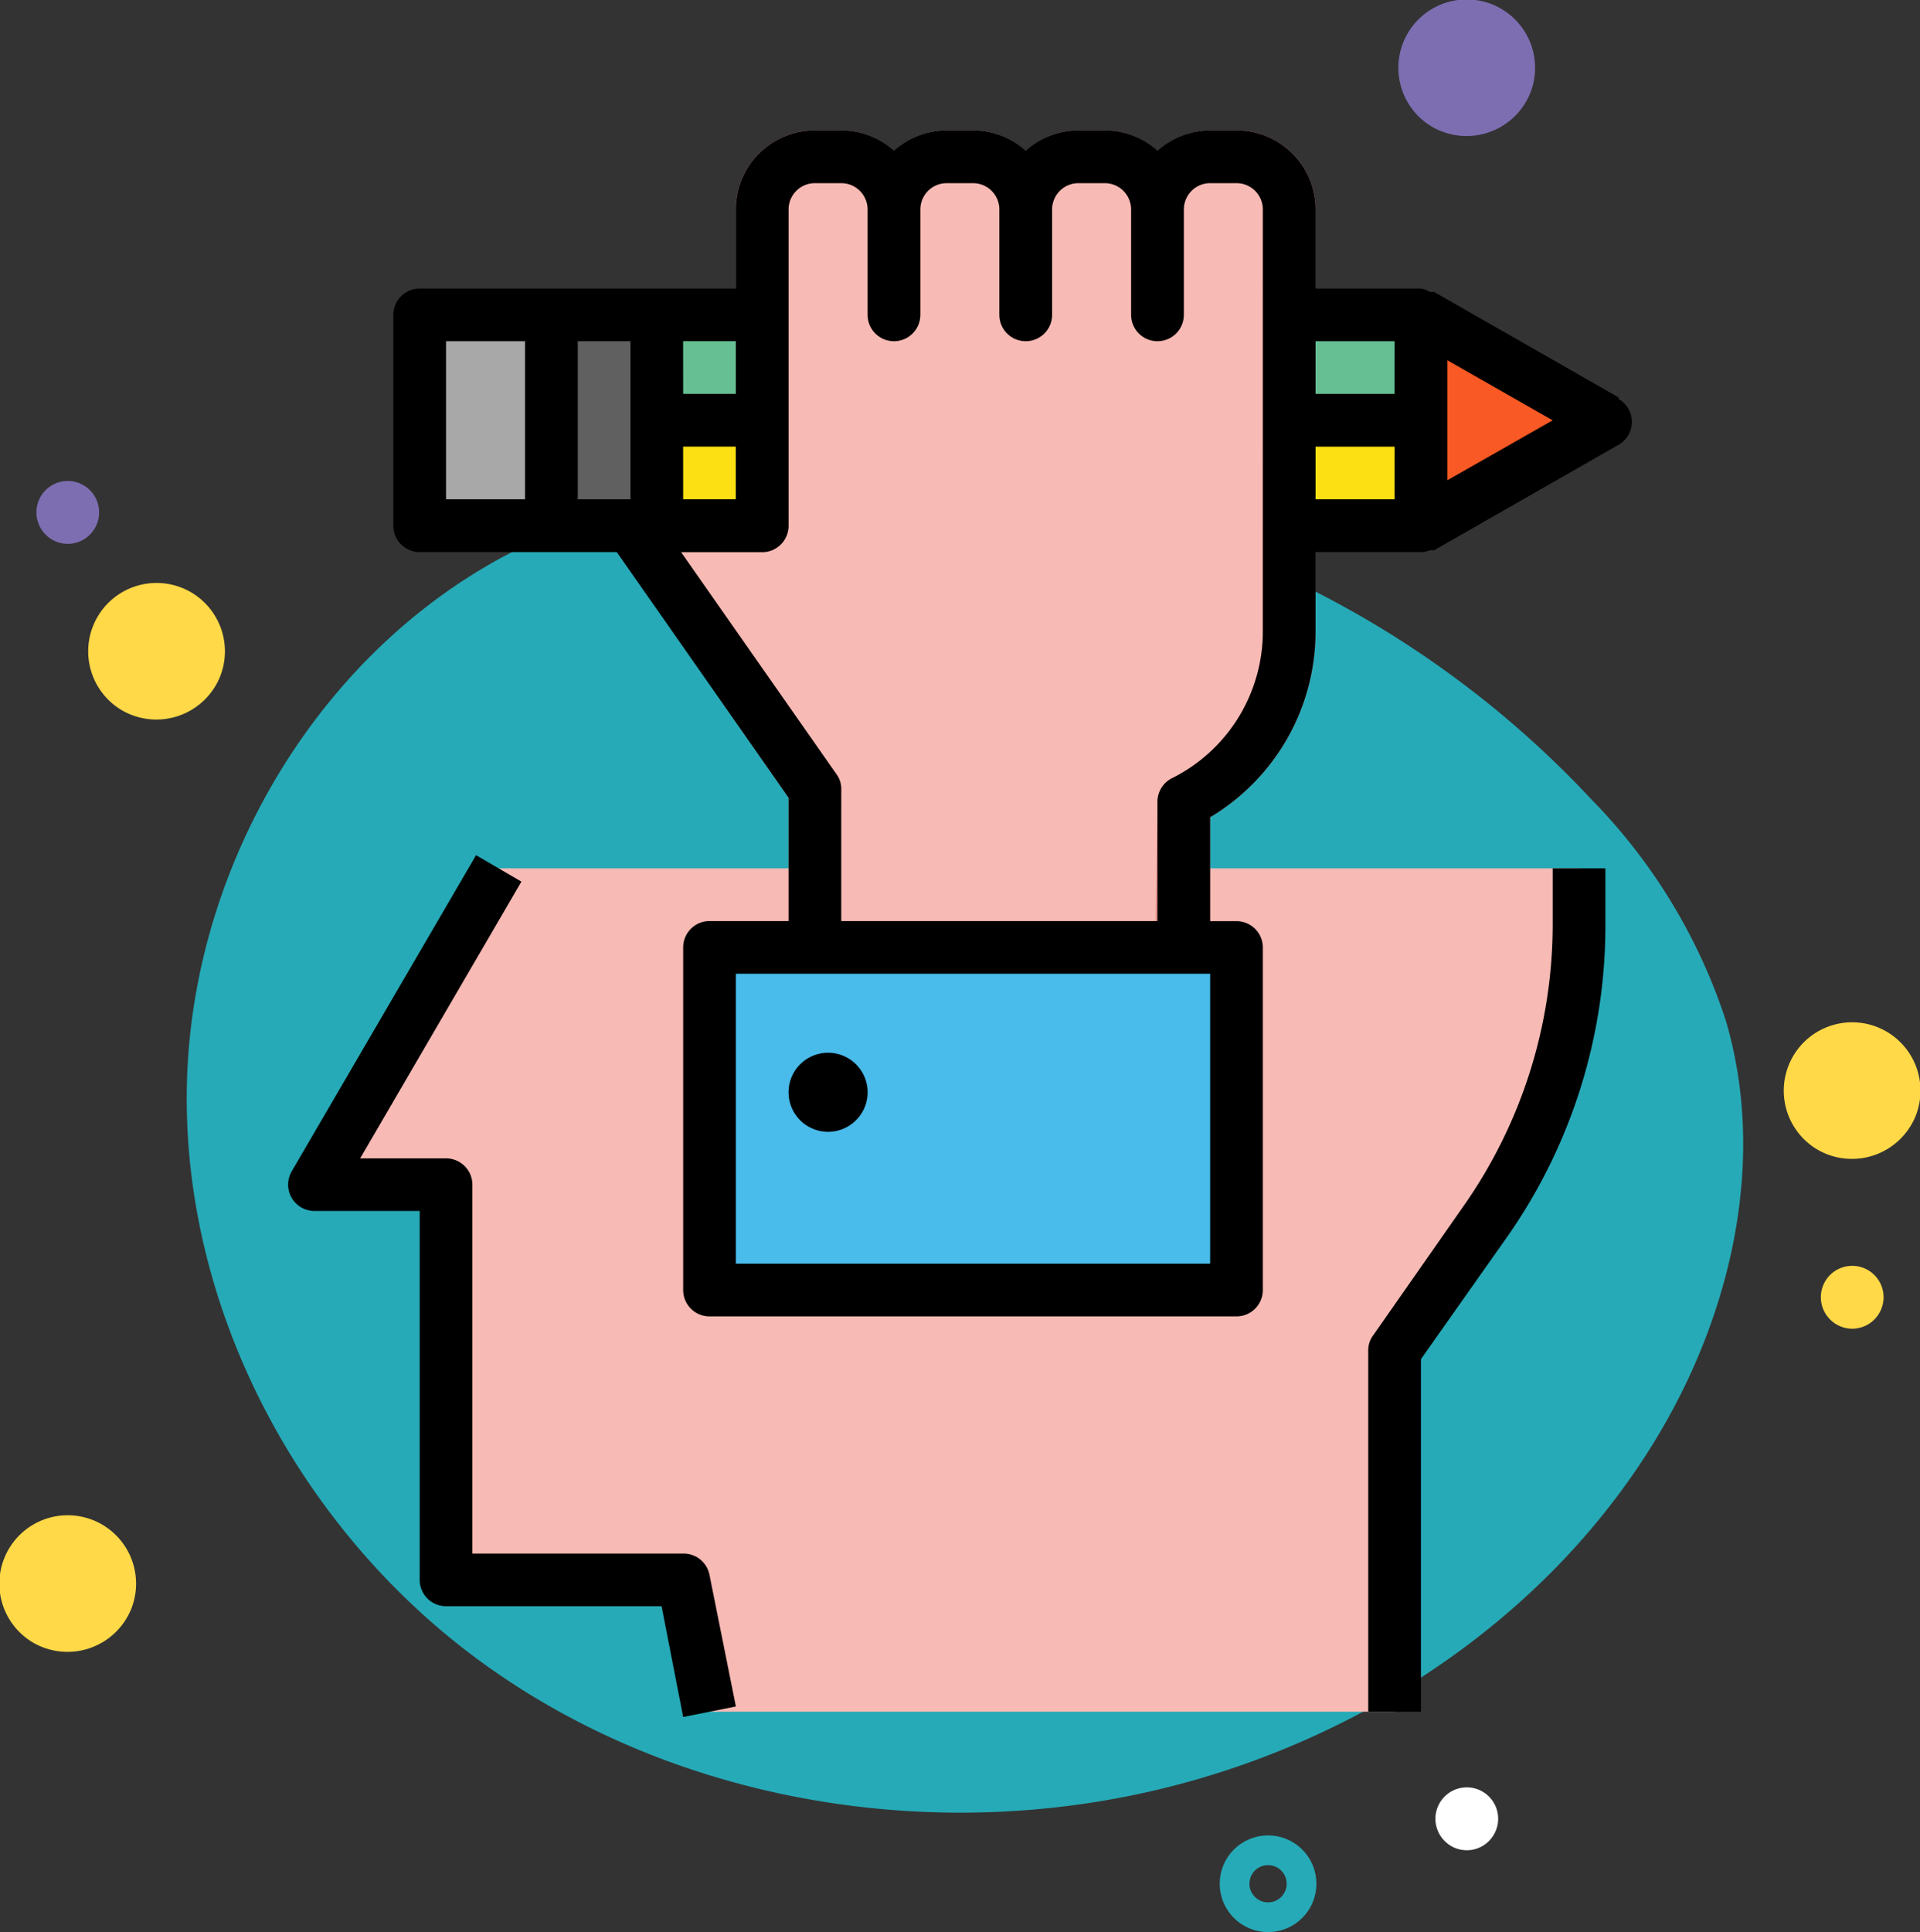 <svg xmlns="http://www.w3.org/2000/svg" xmlns:xlink="http://www.w3.org/1999/xlink" width="96.836" height="97.423" viewBox="0 0 96.836 97.423">
  <rect x="0" y="0" width="96.836" height="97.423" fill="#333333" stroke="none"/>
  <defs>
    <clipPath id="clip-path">
      <rect id="Rectángulo_402213" data-name="Rectángulo 402213" width="80" height="80" transform="translate(-2973.529 -177)" fill="#fff" stroke="#707070" stroke-width="1"/>
    </clipPath>
  </defs>
  <g id="Grupo_1101388" data-name="Grupo 1101388" transform="translate(2981.947 183.576)">
    <path id="_12068" data-name="12068" d="M72.033,71.913c-8.038-1.11-16.53-.839-23.844,2.675C38.045,79.46,31.382,90.507,31.127,101.757s5.606,22.305,14.66,28.988,21,9.051,32.068,7.045c11.165-2.023,21.645-8.583,27.469-18.322,3.735-6.245,5.48-13.956,3.417-20.934a28.6,28.6,0,0,0-6.787-11.156A50.145,50.145,0,0,0,72.033,71.913Z" transform="translate(-3003.648 -230.657)" fill="#26aab7"/>
    <g id="Enmascarar_grupo_1098770" data-name="Enmascarar grupo 1098770" clip-path="url(#clip-path)">
      <g id="cabeza" transform="translate(-2967.466 -177)">
        <path id="Trazado_876631" data-name="Trazado 876631" d="M6.686,9.3h6.644V19.933H6.686Zm0,0" fill="#a8a8a8"/>
        <path id="Trazado_876632" data-name="Trazado 876632" d="M66.486,14.618l-9.3,5.316V9.3Zm0,0" fill="#f95925"/>
        <path id="Trazado_876633" data-name="Trazado 876633" d="M18.646,14.618H57.184v5.316H18.646Zm0,0" fill="#fce013"/>
        <path id="Trazado_876634" data-name="Trazado 876634" d="M18.646,9.3H57.184v5.316H18.646Zm0,0" fill="#66bf93"/>
        <path id="Trazado_876635" data-name="Trazado 876635" d="M18.646,14.618v5.316H13.331V9.3h5.316Zm0,0" fill="#606060"/>
        <path id="Trazado_876636" data-name="Trazado 876636" d="M65.158,37.209v2.777A26.165,26.165,0,0,1,60.427,55l-4.572,6.524V79.734H21.3L19.975,73.09H8.015V53.156H1.37l9.3-15.947Zm0,0" fill="#f7bab4"/>
        <path id="Trazado_876637" data-name="Trazado 876637" d="M47.882,1.329H46.553A2.658,2.658,0,0,0,43.9,3.987a2.658,2.658,0,0,0-2.658-2.658H39.909a2.658,2.658,0,0,0-2.658,2.658,2.658,2.658,0,0,0-2.658-2.658H33.264a2.658,2.658,0,0,0-2.658,2.658,2.658,2.658,0,0,0-2.658-2.658H26.62a2.658,2.658,0,0,0-2.658,2.658V19.933H17.317l9.3,13.289V41.2h18.6V33.847a9.621,9.621,0,0,0,5.316-8.6V3.987A2.658,2.658,0,0,0,47.882,1.329Zm0,0" fill="#f7bab4"/>
        <path id="Trazado_876638" data-name="Trazado 876638" d="M47.882,0H46.553A3.989,3.989,0,0,0,43.9,1.036,3.987,3.987,0,0,0,41.237,0H39.909a3.989,3.989,0,0,0-2.658,1.036A3.987,3.987,0,0,0,34.593,0H33.264a3.989,3.989,0,0,0-2.658,1.036A3.987,3.987,0,0,0,27.948,0H26.62a3.987,3.987,0,0,0-3.987,3.987V18.6H17.317a1.3,1.3,0,0,0-1.089,2.047l9.063,13V41.2a1.329,1.329,0,0,0,1.329,1.329h18.6A1.329,1.329,0,0,0,46.553,41.2V34.631a10.9,10.9,0,0,0,5.316-9.382V3.987A3.986,3.986,0,0,0,47.882,0Zm1.329,25.249a8.265,8.265,0,0,1-4.584,7.415,1.329,1.329,0,0,0-.731,1.183L43.776,41.2H27.829l.119-7.973a1.247,1.247,0,0,0-.239-.757l-7.84-11.2h4.092a1.329,1.329,0,0,0,1.329-1.329V3.987A1.329,1.329,0,0,1,26.62,2.658h1.329a1.329,1.329,0,0,1,1.329,1.329V9.3h2.658V3.987a1.329,1.329,0,0,1,1.329-1.329h1.329a1.329,1.329,0,0,1,1.329,1.329V9.3H38.58V3.987a1.329,1.329,0,0,1,1.329-1.329h1.329a1.329,1.329,0,0,1,1.329,1.329V9.3h2.658V3.987a1.329,1.329,0,0,1,1.329-1.329h1.329a1.329,1.329,0,0,1,1.329,1.329Zm0,0" fill="#e3928a"/>
        <path id="Trazado_876639" data-name="Trazado 876639" d="M21.3,41.2H47.882V58.472H21.3Zm0,0" fill="#49bceb"/>
        <path id="Trazado_876640" data-name="Trazado 876640" d="M29.277,48.5a1.993,1.993,0,1,1-1.993-1.993A1.993,1.993,0,0,1,29.277,48.5Zm0,0" fill="#34a3d1"/>
        <path id="Trazado_876641" data-name="Trazado 876641" d="M29.277,48.5a1.993,1.993,0,1,1-1.993-1.993A1.993,1.993,0,0,1,29.277,48.5Zm0,0"/>
        <path id="Trazado_876642" data-name="Trazado 876642" d="M19.975,71.761H9.344v-18.6a1.329,1.329,0,0,0-1.329-1.329H3.683l8.133-13.953L9.53,36.545.228,52.492A1.329,1.329,0,0,0,1.37,54.485H6.686v18.6a1.329,1.329,0,0,0,1.329,1.329H18.886L19.975,80l2.658-.532L21.3,72.823a1.328,1.328,0,0,0-1.329-1.063Zm0,0"/>
        <path id="Trazado_876643" data-name="Trazado 876643" d="M63.829,39.986a24.715,24.715,0,0,1-4.492,14.246l-4.571,6.538a1.25,1.25,0,0,0-.239.757V79.734h2.658V61.954l4.333-6.14a27.347,27.347,0,0,0,4.97-15.827V37.209H63.829Zm0,0"/>
        <path id="Trazado_876644" data-name="Trazado 876644" d="M67.151,13.462l-9.3-5.316h-.212a1.331,1.331,0,0,0-.452-.173H51.869V3.987A3.986,3.986,0,0,0,47.882,0H46.553A3.987,3.987,0,0,0,43.9,1.023,3.985,3.985,0,0,0,41.237,0H39.909a3.987,3.987,0,0,0-2.658,1.023A3.985,3.985,0,0,0,34.593,0H33.264a3.987,3.987,0,0,0-2.658,1.023A3.985,3.985,0,0,0,27.948,0H26.62a3.987,3.987,0,0,0-3.987,3.987V7.973H6.686A1.329,1.329,0,0,0,5.357,9.3V19.933a1.329,1.329,0,0,0,1.329,1.329h9.941l8.664,12.385v6.219H21.3A1.329,1.329,0,0,0,19.975,41.2V58.472A1.329,1.329,0,0,0,21.3,59.8H47.882a1.329,1.329,0,0,0,1.329-1.329V41.2a1.329,1.329,0,0,0-1.329-1.329H46.553V34.631a10.9,10.9,0,0,0,5.316-9.382V21.262h5.316a1.333,1.333,0,0,0,.452-.093h.212l9.3-5.316a1.329,1.329,0,0,0,0-2.313ZM12,18.6H8.015V10.631H12Zm7.973-7.973h2.658v2.658H19.975Zm0,5.316h2.658V18.6H19.975ZM17.317,18.6H14.659V10.631h2.658ZM46.553,57.143H22.633V42.525h23.92Zm2.658-31.894a8.265,8.265,0,0,1-4.584,7.415,1.329,1.329,0,0,0-.731,1.183v6.02H27.948V33.222a1.247,1.247,0,0,0-.239-.757l-7.84-11.2h4.092a1.329,1.329,0,0,0,1.329-1.329V3.987A1.329,1.329,0,0,1,26.62,2.658h1.329a1.329,1.329,0,0,1,1.329,1.329V9.3a1.329,1.329,0,0,0,2.658,0V3.987a1.329,1.329,0,0,1,1.329-1.329h1.329a1.329,1.329,0,0,1,1.329,1.329V9.3a1.329,1.329,0,0,0,2.658,0V3.987a1.329,1.329,0,0,1,1.329-1.329h1.329a1.329,1.329,0,0,1,1.329,1.329V9.3a1.329,1.329,0,1,0,2.658,0V3.987a1.329,1.329,0,0,1,1.329-1.329h1.329a1.329,1.329,0,0,1,1.329,1.329ZM55.855,18.6H51.869V15.947h3.987Zm0-5.316H51.869V10.631h3.987Zm2.658,4.359V11.588l5.316,3.03Zm0,0"/>
      </g>
    </g>
    <g id="Grupo_1101345" data-name="Grupo 1101345" transform="translate(-3056.936 74.56) rotate(-90)">
      <path id="Trazado_873104" data-name="Trazado 873104" d="M149.557,395.548a1.582,1.582,0,1,0-.106-2.456A1.573,1.573,0,0,0,149.557,395.548Z" transform="translate(15.93 -245.31)" fill="#fff"/>
      <path id="Trazado_873105" data-name="Trazado 873105" d="M417.219,416a1.582,1.582,0,1,0-.105-2.456A1.573,1.573,0,0,0,417.219,416Z" transform="translate(-225.435 -246.323)" fill="#ffd947"/>
      <path id="Trazado_873106" data-name="Trazado 873106" d="M303.26,44.546a1.582,1.582,0,1,0-.106-2.456A1.573,1.573,0,0,0,303.26,44.546Z" transform="translate(-71.901 35.132)" fill="#7d6eb2"/>
      <path id="Trazado_873109" data-name="Trazado 873109" d="M339.452,404.413a3.448,3.448,0,1,0-1.687-4.918A3.468,3.468,0,0,0,339.452,404.413Z" transform="translate(-86.035 -252.255)" fill="#7d6eb2"/>
      <path id="Trazado_873110" data-name="Trazado 873110" d="M390.262,440.006a3.448,3.448,0,1,0-1.687-4.918A3.468,3.468,0,0,0,390.262,440.006Z" transform="translate(-188.42 -268.41)" fill="#ffd947"/>
      <path id="Trazado_873111" data-name="Trazado 873111" d="M176.115,56.142a3.448,3.448,0,1,0-1.687-4.918A3.468,3.468,0,0,0,176.115,56.142Z" transform="translate(0.87 25.456)" fill="#ffd947"/>
      <path id="Trazado_873113" data-name="Trazado 873113" d="M321.56,66.974a3.448,3.448,0,1,0-1.687-4.918A3.468,3.468,0,0,0,321.56,66.974Z" transform="translate(-97.565 19.105)" fill="#ffd947"/>
      <circle id="Elipse_11485" data-name="Elipse 11485" cx="1.689" cy="1.689" r="1.689" transform="translate(161.463 137.255)" fill="none" stroke="#26aab7" stroke-linecap="round" stroke-linejoin="round" stroke-width="1.5"/>
    </g>
  </g>
</svg>
